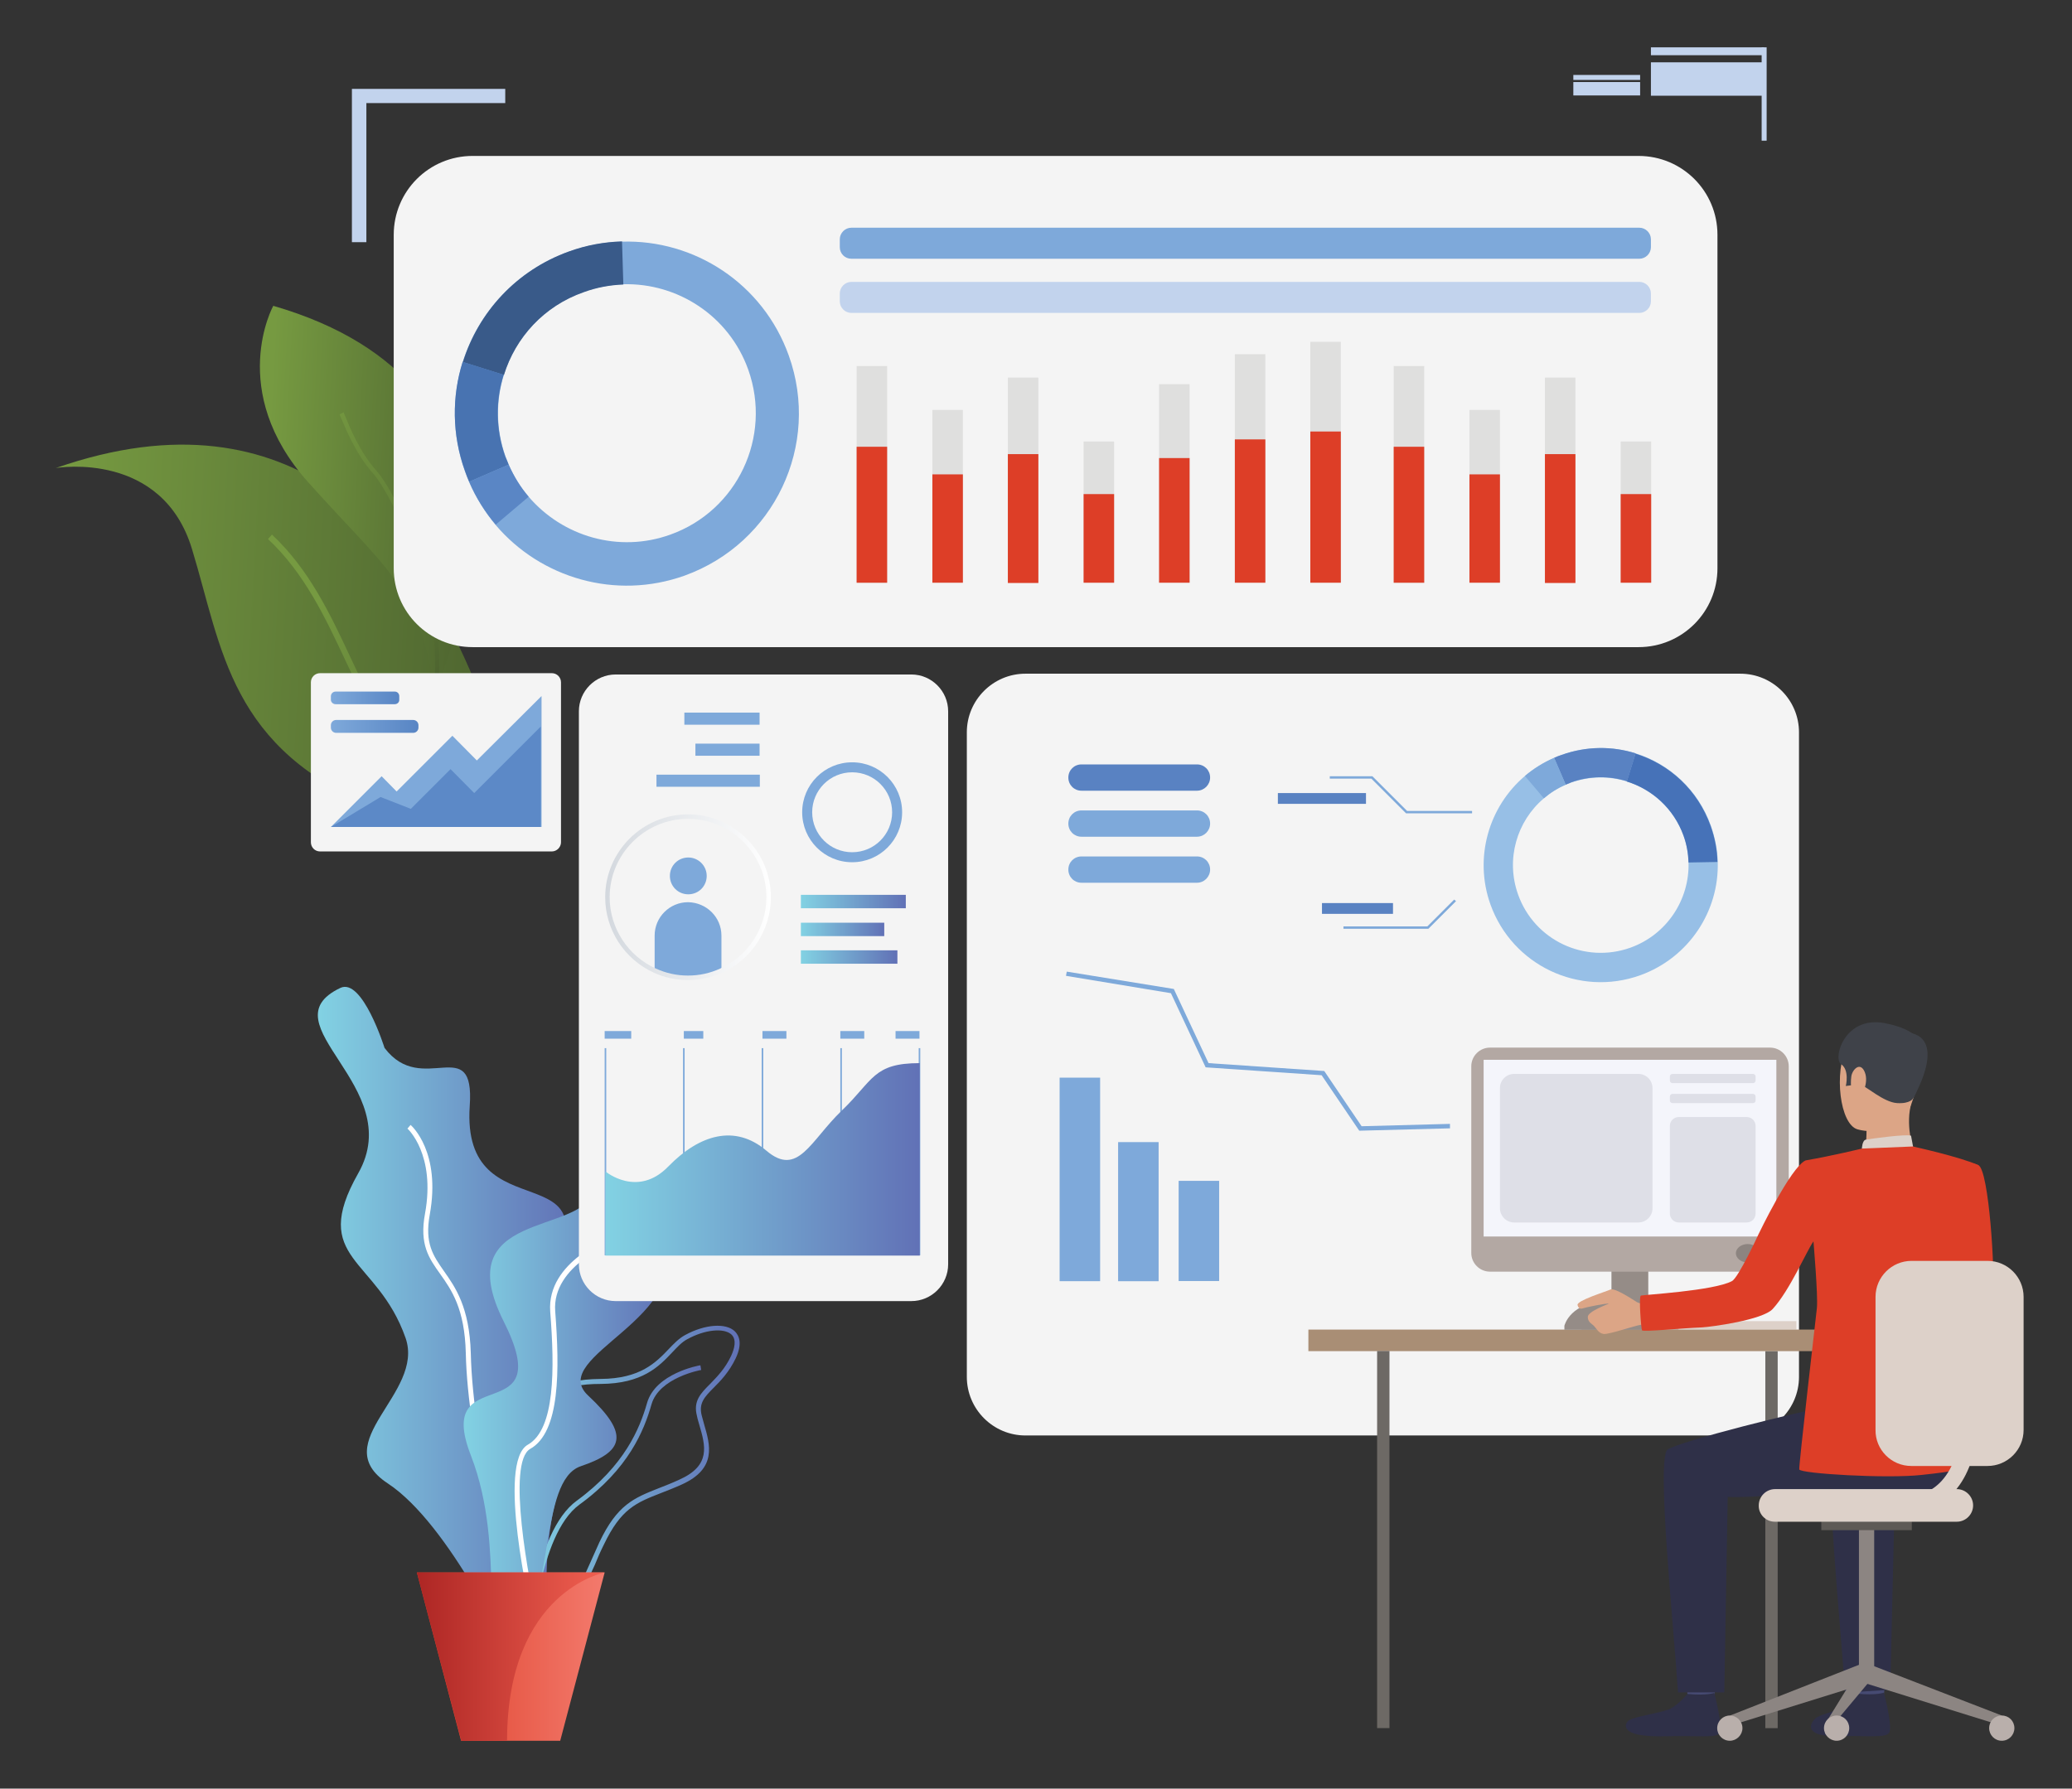 <?xml version="1.0" encoding="utf-8"?>
<!-- Generator: Adobe Illustrator 22.0.0, SVG Export Plug-In . SVG Version: 6.00 Build 0)  -->
<svg version="1.1" id="Layer_1" xmlns="http://www.w3.org/2000/svg" xmlns:xlink="http://www.w3.org/1999/xlink" x="0px" y="0px"
	 viewBox="0 0 787.8 680.2" style="enable-background:new 0 0 787.8 680.2;" xml:space="preserve">
<rect x="0" y="0" width="787.8" height="680.2" fill="#333333" stroke="none"/>
<style type="text/css">
	.st0{fill:url(#SVGID_1_);}
	.st1{fill:url(#SVGID_2_);}
	.st2{fill:url(#SVGID_3_);}
	.st3{fill:url(#SVGID_4_);}
	.st4{fill:url(#SVGID_5_);}
	.st5{fill:#FFFFFF;}
	.st6{fill:url(#SVGID_6_);}
	.st7{fill:url(#SVGID_7_);}
	.st8{fill:url(#SVGID_8_);}
	.st9{fill:url(#SVGID_9_);}
	.st10{fill:url(#SVGID_10_);}
	.st11{fill:#F4F4F4;}
	.st12{fill:#97BFE6;}
	.st13{fill:#4672B8;}
	.st14{fill:#5982C2;}
	.st15{fill:#7EA9DA;}
	.st16{fill:#C2D3ED;}
	.st17{fill:#395A89;}
	.st18{fill:#4873B1;}
	.st19{fill:#5A86C5;}
	.st20{fill:#DFDFDE;}
	.st21{fill:#DD3E27;}
	.st22{fill:url(#SVGID_11_);}
	.st23{fill:url(#SVGID_12_);}
	.st24{fill:url(#SVGID_13_);}
	.st25{fill:url(#SVGID_14_);}
	.st26{fill:url(#SVGID_15_);}
	.st27{fill:url(#SVGID_16_);}
	.st28{fill:url(#SVGID_17_);}
	.st29{fill:#5C89C7;}
	.st30{fill:#DDD1C9;}
	.st31{fill:#6D6965;}
	.st32{fill:#C6BBB5;}
	.st33{fill:#958C87;}
	.st34{fill:#A98E75;}
	.st35{fill:#464A72;}
	.st36{fill:#2F3048;}
	.st37{fill:#DCA586;}
	.st38{fill:#3F4249;}
	.st39{fill:#373A57;}
	.st40{fill:#8C8582;}
	.st41{fill:#5E5A56;}
	.st42{fill:#B9AFAB;}
	.st43{fill:#B3A8A3;}
	.st44{fill:#F4F5FB;}
	.st45{fill:#8C8480;}
	.st46{fill:#DEDFE7;}
</style>
<g>
	<g>
		<g>
			
				<linearGradient id="SVGID_1_" gradientUnits="userSpaceOnUse" x1="-12281.658" y1="-104.691" x2="-12107.106" y2="-104.691" gradientTransform="matrix(-0.999 -5.380000e-02 -5.380000e-02 0.999 -12077.689 -310.801)">
				<stop  offset="5.181350e-03" style="stop-color:#4C622F"/>
				<stop  offset="1" style="stop-color:#769A41"/>
			</linearGradient>
			<path class="st0" d="M176.5,250c11.3,24.7,17.7,48.1,9.3,58.5c-0.5,0.6-1,1.2-1.6,1.7c-6.4,5.7-19,5.8-40.3-2.6
				c-56.7-22.4-59.4-61.1-70.9-98.8c-11.3-37.3-50.8-31-51.8-30.8C113.3,145.8,157.3,208.1,176.5,250z"/>
			<g>
				
					<linearGradient id="SVGID_2_" gradientUnits="userSpaceOnUse" x1="-3979.883" y1="3233.059" x2="-3979.883" y2="3110.32" gradientTransform="matrix(0.75 -0.662 0.662 0.75 1040.326 -4734.463)">
					<stop  offset="5.181350e-03" style="stop-color:#4C622F"/>
					<stop  offset="1" style="stop-color:#769A41"/>
				</linearGradient>
				<path class="st1" d="M185.9,308.4c-0.5,0.6-1,1.2-1.6,1.7c-10.7-6.4-31.1-20-40.7-35.3c-4.5-7.2-8.3-15.3-12.4-23.9
					c-7.6-16.2-15.5-33-29.3-45.9l1.5-1.7c14.1,13.2,22.1,30.1,29.8,46.6c4,8.5,7.8,16.6,12.3,23.6
					C154.9,288.5,175.5,302.2,185.9,308.4z"/>
			</g>
		</g>
		<g>
			
				<linearGradient id="SVGID_3_" gradientUnits="userSpaceOnUse" x1="-12264.953" y1="-157.378" x2="-12182.327" y2="-157.378" gradientTransform="matrix(-0.999 -5.380000e-02 -5.380000e-02 0.999 -12077.689 -310.801)">
				<stop  offset="5.181350e-03" style="stop-color:#4C622F"/>
				<stop  offset="1" style="stop-color:#769A41"/>
			</linearGradient>
			<path class="st2" d="M166.7,260c-0.7,1.6-1.1,2.6-1.1,2.7c-0.2-0.9-0.3-1.8-0.5-2.7c-7.6-38.8-17.7-42.8-48-76.7
				c-31-34.7-13.2-67-13.2-67C207.8,146.4,173.7,242.7,166.7,260z"/>
			<g>
				
					<linearGradient id="SVGID_4_" gradientUnits="userSpaceOnUse" x1="-2349.692" y1="2724.515" x2="-2349.692" y2="2603.996" gradientTransform="matrix(0.871 -0.492 0.492 0.871 881.107 -3271.083)">
					<stop  offset="5.181350e-03" style="stop-color:#4C622F"/>
					<stop  offset="1" style="stop-color:#769A41"/>
				</linearGradient>
				<path class="st3" d="M166.7,260c-0.7,1.6-1.1,2.6-1.1,2.7c-0.2-0.9-0.3-1.8-0.5-2.7c3.4-33.5-16.8-72.8-23.2-79.9
					c-6.6-7.3-10.6-17.4-12.2-21.1c-0.3-0.6-0.5-1.2-0.6-1.4l1.5-0.8c0.1,0.2,0.3,0.6,0.7,1.6c1.5,3.7,5.5,13.6,11.8,20.6
					C151.1,188,169.8,227.5,166.7,260z"/>
			</g>
		</g>
	</g>
	<g>
		<linearGradient id="SVGID_5_" gradientUnits="userSpaceOnUse" x1="120.84" y1="504.998" x2="218.724" y2="504.998">
			<stop  offset="0" style="stop-color:#82D2E3"/>
			<stop  offset="1" style="stop-color:#6171B6"/>
		</linearGradient>
		<path class="st4" d="M129.4,375.7c8.4-4,16.8,22.8,16.8,22.8c14.3,19,34.4-6.3,32.4,22.1c-3.4,49.6,57.1,15.6,29.2,67.4
			c-27.9,51.8,24.6,29.3,7.3,71c-17.3,41.7,5.1,91.5-21,71.1c0,0-23-50.4-46.7-66c-23.7-15.6,14.2-34.1,6.8-55.3
			c-10.8-30.8-36.7-29.6-18-62.6C155,413.1,100.7,389.4,129.4,375.7z"/>
		<g>
			<path class="st5" d="M202.4,611c-11.3-8-24.6-63.4-25.3-96.4c-0.4-16.9-5.4-24-9.8-30.2c-4.2-5.9-7.9-11.1-5.7-22.9
				c4.1-22.5-6.6-32.3-6.7-32.3l1.2-1.4c0.5,0.4,11.6,10.4,7.3,34.1c-2,11,1.3,15.6,5.4,21.5c4.3,6.1,9.7,13.7,10.2,31.2
				c0.8,35.4,14.4,87.8,24.5,94.9L202.4,611z"/>
		</g>
		<g>
			<linearGradient id="SVGID_6_" gradientUnits="userSpaceOnUse" x1="192.645" y1="559.619" x2="281.163" y2="559.619">
				<stop  offset="0" style="stop-color:#82D2E3"/>
				<stop  offset="1" style="stop-color:#6171B6"/>
			</linearGradient>
			<path class="st6" d="M206.7,615.2c-1.5,0-3-0.2-4.8-0.5c-4.4-0.9-7.2-3.2-8.5-6.8c-3-8.7,4-22.9,9.8-29.7
				c0.1-0.1,9.7-11.8,8.7-28.1c-0.2-2.7-0.5-5.2-0.7-7.5c-0.7-6.4-1.2-11.1,1.5-14.2c2.4-2.7,7.1-3.9,15.7-4
				c15.1-0.1,21-6.3,25.8-11.3c2-2.1,3.9-4.1,6.3-5.4l0,0c7.5-4.1,15.5-4.7,18.9-1.4c1.6,1.6,3,4.6,0.3,10.3
				c-2.5,5.2-5.7,8.5-8.3,11.1c-3.5,3.5-5.8,5.9-4.6,10.6c0.3,1.1,0.6,2.2,0.9,3.3c2.3,7.9,5,16.9-8.6,23c-2.9,1.3-5.5,2.3-7.8,3.2
				c-9.5,3.7-15.2,6-21.7,19.6c-1.3,2.6-2.4,5.1-3.4,7.6C221,606.4,217.2,615.2,206.7,615.2z M261.3,509.3c-2.1,1.1-3.8,3-5.8,5.1
				c-5,5.3-11.3,11.8-27.1,11.9c-7.9,0-12.3,1.1-14.3,3.3c-2.2,2.5-1.7,6.8-1.1,12.7c0.3,2.2,0.5,4.8,0.7,7.6
				c1.1,17-8.7,28.9-9.1,29.4c-5.7,6.8-12.1,20.2-9.4,27.9c1,3,3.4,4.9,7.1,5.6c12.8,2.6,16.3-5.4,22.2-18.7
				c1.1-2.4,2.2-4.9,3.4-7.6c6.8-14.3,13.1-16.8,22.7-20.6c2.3-0.9,4.9-1.9,7.7-3.2c12.1-5.4,9.9-12.9,7.6-20.8
				c-0.3-1.1-0.7-2.3-0.9-3.4c-1.5-5.7,1.4-8.6,5.1-12.3c2.6-2.7,5.6-5.7,7.9-10.6c1.2-2.6,2.2-6.1,0.1-8.1
				C275.2,504.9,268,505.6,261.3,509.3L261.3,509.3z"/>
		</g>
		<g>
			<linearGradient id="SVGID_7_" gradientUnits="userSpaceOnUse" x1="200.211" y1="572.491" x2="266.651" y2="572.491">
				<stop  offset="0" style="stop-color:#82D2E3"/>
				<stop  offset="1" style="stop-color:#6171B6"/>
			</linearGradient>
			<path class="st7" d="M202.1,626l-1.9-0.1c0.1-1.8,2.5-43.1,19.1-55.2c18.2-13.3,24-27.6,26.7-37.1c3.2-11.3,19.6-14.3,20.3-14.4
				l0.3,1.8c-0.2,0-16,2.9-18.9,13.1c-2.8,9.9-8.7,24.5-27.4,38.1C204.5,583.7,202.1,625.5,202.1,626z"/>
		</g>
		<linearGradient id="SVGID_8_" gradientUnits="userSpaceOnUse" x1="176.22" y1="519.025" x2="253.594" y2="519.025">
			<stop  offset="0" style="stop-color:#82D2E3"/>
			<stop  offset="1" style="stop-color:#6171B6"/>
		</linearGradient>
		<path class="st8" d="M240.1,417.4c-11.8-4-9.4,18.7-14.3,35.6c-5,16.8-55.5,7.3-34.3,49.5c21.2,42.2-26.8,14.1-12.5,50.9
			c14.3,36.8,1.2,76.2,16.8,66.1c15.6-10,8.8-56.4,25-61.9c16.2-5.5,18.9-11.9,2.8-26.9c-16.1-15,42.1-29.8,27.7-60.1
			C237,440.5,253.7,422.1,240.1,417.4z"/>
		<g>
			<path class="st5" d="M203,617.8c-1.5-6.3-14.2-61.7-2.3-68.4c10.4-5.9,10.2-28.9,8.5-50.6c-1.4-19.2,23.2-28.2,24.3-28.5l0.6,1.8
				c-0.2,0.1-24.4,8.9-23,26.6c1.7,22.3,1.9,45.9-9.5,52.3c-9,5.1-0.7,49.6,3.2,66.4L203,617.8z"/>
		</g>
		<linearGradient id="SVGID_9_" gradientUnits="userSpaceOnUse" x1="158.465" y1="630.01" x2="229.863" y2="630.01">
			<stop  offset="0" style="stop-color:#DD3E27"/>
			<stop  offset="1" style="stop-color:#F37A6D"/>
		</linearGradient>
		<polygon class="st9" points="229.9,598 213,662 175.3,662 158.5,598 		"/>
		<linearGradient id="SVGID_10_" gradientUnits="userSpaceOnUse" x1="158.465" y1="630.01" x2="229.863" y2="630.01">
			<stop  offset="0" style="stop-color:#AD2624"/>
			<stop  offset="1" style="stop-color:#F16051"/>
		</linearGradient>
		<path class="st10" d="M229.9,598c0,0-37.1,7-37.1,64h-17.4l-16.9-64H229.9z"/>
	</g>
	<g>
		<g>
			<path class="st11" d="M389.9,545.9h271.8c12.3,0,22.3-10,22.3-22.3V278.5c0-12.3-10-22.3-22.3-22.3H389.9
				c-12.3,0-22.3,10-22.3,22.3v245.1C367.6,535.9,377.6,545.9,389.9,545.9z"/>
			<g>
				<g>
					<path class="st12" d="M623.6,370.9c18.6-6.7,30.1-24.5,29.5-43.2c-0.1-4.5-1-9.1-2.6-13.7c-4.9-13.7-15.8-23.5-28.6-27.5
						c-8.9-2.8-18.8-2.8-28.2,0.6c-0.9,0.3-1.9,0.7-2.8,1.1c-4.1,1.8-7.8,4.1-11.1,6.9c-13.7,11.6-19.5,31-13.1,48.9
						C575,367.1,600.4,379.2,623.6,370.9z M577.2,340.2c-4.8-13.4-0.5-27.9,9.8-36.6c2.4-2.1,5.2-3.8,8.3-5.2
						c0.7-0.3,1.4-0.6,2.1-0.8c7.1-2.5,14.5-2.5,21.2-0.4c9.6,3,17.8,10.4,21.5,20.6c1.2,3.4,1.8,6.8,1.9,10.2
						c0.4,14.1-8.2,27.4-22.1,32.4C602.5,366.6,583.4,357.6,577.2,340.2z"/>
				</g>
				<g>
					<path class="st13" d="M618.5,297.2l3.3-10.6c12.9,4,23.7,13.8,28.6,27.5c1.6,4.5,2.5,9.1,2.6,13.7L642,328
						c-0.1-3.4-0.7-6.9-1.9-10.2C636.4,307.5,628.2,300.2,618.5,297.2z"/>
				</g>
				<g>
					<path class="st14" d="M595.3,298.4l-4.4-10.2c0.9-0.4,1.8-0.8,2.8-1.1c9.5-3.4,19.3-3.4,28.2-0.6l-3.3,10.6
						c-6.7-2.1-14.1-2.1-21.2,0.4C596.7,297.9,596,298.1,595.3,298.4z"/>
				</g>
				<g>
					<path class="st15" d="M579.8,295.1c3.3-2.8,7-5.1,11.1-6.9l4.4,10.2c-3.1,1.3-5.9,3.1-8.3,5.2L579.8,295.1z"/>
				</g>
			</g>
			<g>
				
					<rect x="425.1" y="434.3" transform="matrix(-1 -4.488289e-11 4.488289e-11 -1 865.621 921.537)" class="st15" width="15.4" height="52.9"/>
			</g>
			<g>
				
					<rect x="448" y="449.2" transform="matrix(-1 -4.488111e-11 4.488111e-11 -1 911.534 936.371)" class="st15" width="15.4" height="38.1"/>
			</g>
			<g>
				
					<rect x="402.8" y="409.8" transform="matrix(-1 -4.488111e-11 4.488111e-11 -1 821.083 897.024)" class="st15" width="15.4" height="77.4"/>
			</g>
			<g>
				<polygon class="st15" points="405.3,371.1 405.6,369.5 446.3,376.1 459.5,404.3 503.5,407.3 517.7,428.3 551.3,427.4 
					551.3,429.1 516.8,430 502.5,408.9 458.4,405.9 445.2,377.7 				"/>
			</g>
			<path class="st14" d="M455.1,300.7h-43.9c-2.8,0-5-2.2-5-5l0,0c0-2.8,2.2-5,5-5h43.9c2.8,0,5,2.2,5,5l0,0
				C460.1,298.4,457.9,300.7,455.1,300.7z"/>
			<path class="st15" d="M455.1,318.2h-43.9c-2.8,0-5-2.2-5-5l0,0c0-2.8,2.2-5,5-5h43.9c2.8,0,5,2.2,5,5l0,0
				C460.1,315.9,457.9,318.2,455.1,318.2z"/>
			<path class="st15" d="M455.1,335.7h-43.9c-2.8,0-5-2.2-5-5l0,0c0-2.8,2.2-5,5-5h43.9c2.8,0,5,2.2,5,5l0,0
				C460.1,333.4,457.9,335.7,455.1,335.7z"/>
			<g>
				<polygon class="st15" points="534.6,309.3 559.7,309.3 559.7,308.4 535,308.4 521.8,295.2 505.6,295.2 505.6,296.1 521.4,296.1 
									"/>
			</g>
			<g>
				<polygon class="st15" points="510.8,353.2 543.1,353.2 553.6,342.7 552.9,342.1 542.7,352.3 510.8,352.3 				"/>
			</g>
			
				<rect x="485.9" y="301.5" transform="matrix(-1 -4.492774e-11 4.492774e-11 -1 1005.264 607.197)" class="st14" width="33.5" height="4.1"/>
			
				<rect x="502.6" y="343.5" transform="matrix(-1 -4.491619e-11 4.491619e-11 -1 1032.235 691.03)" class="st14" width="27" height="4.1"/>
		</g>
		<g>
			<g>
				<g>
					<polygon class="st16" points="192.1,33.8 192.1,39.2 139.3,39.2 139.3,92.1 133.8,92.1 133.8,33.8 					"/>
				</g>
				<rect x="627.7" y="18" class="st16" width="43" height="3"/>
				<rect x="627.7" y="23.7" class="st16" width="43" height="12.7"/>
				<rect x="598.2" y="28.5" class="st16" width="25.4" height="1.9"/>
				<rect x="598.2" y="31.2" class="st16" width="25.4" height="5.1"/>
				<rect x="669.8" y="18" class="st16" width="1.9" height="35.5"/>
			</g>
			<g>
				<path class="st11" d="M623,246.1H179.7c-16.6,0-30-13.4-30-30V89.3c0-16.6,13.4-30,30-30H623c16.6,0,30,13.4,30,30v126.8
					C653,232.7,639.6,246.1,623,246.1z"/>
				<g>
					<g>
						<g>
							<path class="st15" d="M299.9,135.2c-9.8-27.4-35.9-44.2-63.5-43.3c-6.7,0.2-13.4,1.4-20.1,3.8c-20.1,7.2-34.5,23.2-40.4,42.1
								c-4.1,13.1-4.1,27.6,0.9,41.5c0.5,1.4,1,2.7,1.6,4.1c2.6,6,6.1,11.5,10.1,16.3c17.1,20.1,45.5,28.6,71.8,19.2
								C294.4,206.6,312.1,169.2,299.9,135.2z M254.9,203.3c-19.7,7.1-41,0.7-53.9-14.4c-3.1-3.6-5.6-7.7-7.6-12.2
								c-0.4-1-0.8-2-1.2-3.1c-3.7-10.4-3.7-21.3-0.6-31.1c4.4-14.2,15.2-26.2,30.3-31.5c5-1.8,10-2.7,15-2.9
								c20.7-0.6,40.3,12,47.6,32.5C293.6,166.2,280.3,194.2,254.9,203.3z"/>
						</g>
					</g>
					<g>
						<g>
							<path class="st17" d="M191.6,142.6l-15.6-4.9c5.9-18.9,20.3-34.9,40.4-42.1c6.6-2.4,13.4-3.6,20.1-3.8l0.5,16.4
								c-5,0.2-10.1,1.1-15,2.9C206.8,116.4,196,128.4,191.6,142.6z"/>
						</g>
					</g>
					<g>
						<g>
							<path class="st18" d="M193.4,176.7l-15,6.5c-0.6-1.3-1.1-2.7-1.6-4.1c-5-13.9-5-28.4-0.9-41.5l15.6,4.9
								c-3.1,9.8-3.1,20.7,0.6,31.1C192.6,174.7,193,175.7,193.4,176.7z"/>
						</g>
					</g>
					<g>
						<g>
							<path class="st19" d="M188.5,199.5c-4.1-4.8-7.5-10.2-10.1-16.3l15-6.5c2,4.5,4.5,8.6,7.6,12.2L188.5,199.5z"/>
						</g>
					</g>
				</g>
				<g>
					<g>
						<g>
							<rect x="325.7" y="139.2" class="st20" width="11.6" height="82.5"/>
						</g>
						<g>
							<rect x="354.5" y="155.9" class="st20" width="11.6" height="65.7"/>
						</g>
						<g>
							<rect x="383.2" y="143.6" class="st20" width="11.6" height="78"/>
						</g>
						<g>
							<rect x="412" y="167.9" class="st20" width="11.6" height="53.7"/>
						</g>
						<g>
							<rect x="440.7" y="146.1" class="st20" width="11.6" height="75.5"/>
						</g>
						<g>
							<rect x="469.5" y="134.7" class="st20" width="11.6" height="86.9"/>
						</g>
						<g>
							<rect x="498.2" y="130" class="st20" width="11.6" height="91.6"/>
						</g>
						<g>
							<rect x="325.7" y="169.9" class="st21" width="11.6" height="51.7"/>
						</g>
						<g>
							<rect x="354.5" y="180.4" class="st21" width="11.6" height="41.2"/>
						</g>
						<g>
							<rect x="383.2" y="172.7" class="st21" width="11.6" height="49"/>
						</g>
						<g>
							<rect x="412" y="187.9" class="st21" width="11.6" height="33.7"/>
						</g>
						<g>
							<rect x="440.7" y="174.2" class="st21" width="11.6" height="47.4"/>
						</g>
						<g>
							<rect x="469.5" y="167.1" class="st21" width="11.6" height="54.5"/>
						</g>
						<g>
							<rect x="498.2" y="164.1" class="st21" width="11.6" height="57.5"/>
						</g>
					</g>
					<g>
						<rect x="529.9" y="139.2" class="st20" width="11.6" height="82.5"/>
					</g>
					<g>
						<rect x="558.7" y="155.9" class="st20" width="11.6" height="65.7"/>
					</g>
					<g>
						<rect x="587.4" y="143.6" class="st20" width="11.6" height="78"/>
					</g>
					<g>
						<rect x="616.2" y="167.9" class="st20" width="11.6" height="53.7"/>
					</g>
					<g>
						<rect x="529.9" y="169.9" class="st21" width="11.6" height="51.7"/>
					</g>
					<g>
						<rect x="558.7" y="180.4" class="st21" width="11.6" height="41.2"/>
					</g>
					<g>
						<rect x="587.4" y="172.7" class="st21" width="11.6" height="49"/>
					</g>
					<g>
						<rect x="616.2" y="187.9" class="st21" width="11.6" height="33.7"/>
					</g>
				</g>
				<path class="st15" d="M323.7,98.4h299.6c2.4,0,4.4-2,4.4-4.4v-3c0-2.4-2-4.4-4.4-4.4H323.7c-2.4,0-4.4,2-4.4,4.4v3
					C319.3,96.5,321.3,98.4,323.7,98.4z"/>
				<path class="st16" d="M323.7,119h299.6c2.4,0,4.4-2,4.4-4.4v-3c0-2.4-2-4.4-4.4-4.4H323.7c-2.4,0-4.4,2-4.4,4.4v3
					C319.3,117,321.3,119,323.7,119z"/>
			</g>
		</g>
		<g>
			<g>
				<path class="st11" d="M346.5,494.8H234.1c-7.7,0-14-6.3-14-14V270.5c0-7.7,6.3-14,14-14h112.4c7.7,0,14,6.3,14,14v210.3
					C360.5,488.5,354.2,494.8,346.5,494.8z"/>
			</g>
			<g>
				<g>
					<rect x="229.9" y="398.6" class="st15" width="0.6" height="78.8"/>
				</g>
				<g>
					<rect x="259.7" y="398.6" class="st15" width="0.6" height="78.8"/>
				</g>
				<g>
					<rect x="289.6" y="398.6" class="st15" width="0.6" height="78.8"/>
				</g>
				<g>
					<rect x="319.5" y="398.6" class="st15" width="0.6" height="78.8"/>
				</g>
				<g>
					<rect x="349.3" y="398.6" class="st15" width="0.6" height="78.8"/>
				</g>
			</g>
			<linearGradient id="SVGID_11_" gradientUnits="userSpaceOnUse" x1="230.156" y1="440.841" x2="349.629" y2="440.841">
				<stop  offset="0" style="stop-color:#82D2E3"/>
				<stop  offset="1" style="stop-color:#6171B6"/>
			</linearGradient>
			<path class="st22" d="M230.2,445.5c0,0,12.2,10.2,23.9-1.9c11.8-12.1,25.3-16.2,37.3-6c12,10.2,16.7-3.8,28.7-15.3
				c12-11.5,11.8-18,29.6-18v73.2H230.2V445.5z"/>
			<rect x="260" y="392.1" class="st15" width="7.4" height="2.9"/>
			<rect x="229.9" y="392.1" class="st15" width="10.1" height="2.9"/>
			<rect x="289.9" y="392.1" class="st15" width="9.1" height="2.9"/>
			<rect x="319.5" y="392.1" class="st15" width="9.1" height="2.9"/>
			<rect x="340.5" y="392.1" class="st15" width="9.1" height="2.9"/>
			<linearGradient id="SVGID_12_" gradientUnits="userSpaceOnUse" x1="304.468" y1="342.793" x2="344.407" y2="342.793">
				<stop  offset="0" style="stop-color:#82D2E3"/>
				<stop  offset="1" style="stop-color:#6171B6"/>
			</linearGradient>
			<rect x="304.5" y="340.3" class="st23" width="39.9" height="5.1"/>
			<linearGradient id="SVGID_13_" gradientUnits="userSpaceOnUse" x1="304.468" y1="363.969" x2="341.13" y2="363.969">
				<stop  offset="0" style="stop-color:#82D2E3"/>
				<stop  offset="1" style="stop-color:#6171B6"/>
			</linearGradient>
			<rect x="304.5" y="361.4" class="st24" width="36.7" height="5.1"/>
			<linearGradient id="SVGID_14_" gradientUnits="userSpaceOnUse" x1="304.468" y1="353.383" x2="336.19" y2="353.383">
				<stop  offset="0" style="stop-color:#82D2E3"/>
				<stop  offset="1" style="stop-color:#6171B6"/>
			</linearGradient>
			<rect x="304.5" y="350.9" class="st25" width="31.7" height="5.1"/>
			<path class="st15" d="M268.7,333.1c0,3.9-3.1,7-7,7c-3.9,0-7-3.1-7-7c0-3.9,3.1-7,7-7C265.5,326.1,268.7,329.2,268.7,333.1z"/>
			<path class="st15" d="M274.3,355.8v13.3c-3.9,1.8-8.1,2.7-12.7,2.7c-4.5,0-8.8-1-12.7-2.7v-13.3c0-7,5.7-12.7,12.7-12.7
				C268.6,343.2,274.3,348.8,274.3,355.8z"/>
			<g>
				<linearGradient id="SVGID_15_" gradientUnits="userSpaceOnUse" x1="230.156" y1="341.205" x2="293.075" y2="341.205">
					<stop  offset="0" style="stop-color:#D3D8DE"/>
					<stop  offset="1" style="stop-color:#FFFFFF"/>
				</linearGradient>
				<path class="st26" d="M261.6,372.7c-4.5,0-8.9-0.9-13-2.8c-11.2-5.1-18.5-16.3-18.5-28.7c0-17.3,14.1-31.5,31.5-31.5
					c17.3,0,31.5,14.1,31.5,31.5c0,12.3-7.2,23.6-18.5,28.7C270.5,371.7,266.2,372.7,261.6,372.7z M261.6,311.4
					c-16.4,0-29.8,13.4-29.8,29.8c0,11.7,6.9,22.3,17.5,27.1c3.9,1.8,8,2.7,12.3,2.7c4.3,0,8.4-0.9,12.3-2.7
					c10.6-4.8,17.5-15.5,17.5-27.1C291.4,324.8,278,311.4,261.6,311.4z"/>
			</g>
			<g>
				<path class="st15" d="M324,327.9c-10.5,0-19-8.5-19-19c0-10.5,8.5-19,19-19c10.5,0,19,8.5,19,19
					C343,319.4,334.5,327.9,324,327.9z M324,293.7c-8.4,0-15.2,6.8-15.2,15.2c0,8.4,6.8,15.2,15.2,15.2c8.4,0,15.2-6.8,15.2-15.2
					C339.2,300.5,332.4,293.7,324,293.7z"/>
			</g>
			<rect x="260.2" y="271" class="st15" width="28.6" height="4.6"/>
			<rect x="264.4" y="282.8" class="st15" width="24.4" height="4.6"/>
			<rect x="249.6" y="294.6" class="st15" width="39.3" height="4.6"/>
		</g>
		<g>
			<g>
				<path class="st11" d="M209.8,323.8h-88.1c-2,0-3.5-1.6-3.5-3.5v-60.8c0-2,1.6-3.5,3.5-3.5h88.1c2,0,3.5,1.6,3.5,3.5v60.8
					C213.3,322.2,211.7,323.8,209.8,323.8z"/>
			</g>
			<linearGradient id="SVGID_16_" gradientUnits="userSpaceOnUse" x1="125.849" y1="276.292" x2="159.059" y2="276.292">
				<stop  offset="0" style="stop-color:#7EA9DA"/>
				<stop  offset="1" style="stop-color:#5885C4"/>
			</linearGradient>
			<path class="st27" d="M157.1,278.7h-29.3c-1.1,0-2-0.9-2-2v-0.9c0-1.1,0.9-2,2-2h29.3c1.1,0,2,0.9,2,2v0.9
				C159.1,277.8,158.2,278.7,157.1,278.7z"/>
			<linearGradient id="SVGID_17_" gradientUnits="userSpaceOnUse" x1="125.849" y1="265.347" x2="151.873" y2="265.347">
				<stop  offset="0" style="stop-color:#7EA9DA"/>
				<stop  offset="1" style="stop-color:#5885C4"/>
			</linearGradient>
			<path class="st28" d="M150.1,267.8h-22.5c-1,0-1.8-0.8-1.8-1.7v-1.3c0-1,0.8-1.8,1.8-1.8h22.5c1,0,1.7,0.8,1.7,1.7v1.3
				C151.9,267,151.1,267.8,150.1,267.8z"/>
			<polygon class="st15" points="125.8,314.5 145.1,295.2 150.8,301 172,279.8 181.3,289.2 205.9,264.7 205.9,314.5 			"/>
			<polygon class="st29" points="205.6,314.5 205.6,276.3 180.3,301.6 171.3,292.5 156.2,307.6 144.7,303.1 125.8,314.5 			"/>
		</g>
	</g>
	<g>
		<g>
			
				<rect x="629.9" y="502.4" transform="matrix(-1 -4.492863e-11 4.492863e-11 -1 1312.907 1008.017)" class="st30" width="53.1" height="3.2"/>
		</g>
		<g>
			<rect x="671.2" y="513.8" class="st31" width="4.7" height="143.4"/>
		</g>
		<g>
			
				<rect x="601.3" y="501.5" transform="matrix(-1 -4.493040e-11 4.493040e-11 -1 1239.494 1007.578)" class="st32" width="36.9" height="4.5"/>
		</g>
		<g>
			
				<rect x="612.8" y="463.1" transform="matrix(-1 -4.488733e-11 4.488733e-11 -1 1239.494 968.702)" class="st33" width="14" height="42.5"/>
		</g>
		<g>
			
				<rect x="497.5" y="505.6" transform="matrix(-1 -4.488555e-11 4.488555e-11 -1 1199.563 1019.431)" class="st34" width="204.6" height="8.2"/>
		</g>
		<g>
			<path class="st21" d="M741.3,456.3c0,0,2.2,31.4-3.9,35.1c-3.8,2.4-19.2,10.3-18.7,11.8c0.5,1.5,8.6,13.2,8.6,13.2
				s29.4-19.4,30.4-25.5c0.9-6-1.4-45.9-5.5-47.8c-3-1.4-4.6-0.2-8.4,2.6C738.5,449.7,741.3,456.3,741.3,456.3z"/>
		</g>
		<g>
			<g>
				<g>
					<path class="st35" d="M705.1,637.6c0,0,0.9,6.3,1,7.3c0.1,1,10.2-0.6,10.2-0.6l0.8-7.6C717.2,636.8,706.4,636.7,705.1,637.6z"
						/>
				</g>
			</g>
		</g>
		<g>
			<g>
				<g>
					<path class="st36" d="M706.1,644.1c0,0-3.2,3.8-6.3,5.5c-3.1,1.7-7.9,2.3-9.8,4.1c-1.3,1.2-4.8,6.6,8,6.5
						c12.8-0.1,19,0.8,20.3-1.3c1.4-2.1-2-15.2-2-15.2S713.4,644.8,706.1,644.1z"/>
				</g>
			</g>
		</g>
		<g>
			<g>
				<g>
					<path class="st35" d="M640.7,637.7c0,0,0.9,6.3,1,7.3c0.1,1,10.2-0.6,10.2-0.6l0.8-7.6C652.7,636.9,641.9,636.8,640.7,637.7z"
						/>
				</g>
			</g>
		</g>
		<g>
			<g>
				<g>
					<path class="st36" d="M641.6,644.2c0,0-3.2,3.8-6.3,5.5c-3.1,1.7-14.4,3-16.3,4.8c-1.3,1.2-3.5,6.3,14.5,5.8
						c12.8-0.3,19,0.8,20.3-1.3c1.4-2.1-2-15.2-2-15.2S649.1,644.9,641.6,644.2z"/>
				</g>
			</g>
		</g>
		<g>
			<g>
				<g>
					<path class="st36" d="M737.6,527.9c0,0-36.6,6.2-44.8,7.5c-8.3,1.3-53.1,12.4-58.7,15.8c-4.5,2.7,2.3,67.6,3.9,92.4h17.6
						l1.3-74.3c21.2,0.5,36.3-5,51.7-2.6c15.4,2.3,28.3,5.7,38.1-7.5C746.7,559.3,747.1,530.8,737.6,527.9z"/>
				</g>
			</g>
		</g>
		<g>
			<g>
				<g>
					<path class="st36" d="M701.5,643.7l17.2-1.1l1.7-73.3c9.1,0.2,12.2-0.4,19.6-1.2l13.9-32.3c-12.2,2.4-51.1,12.3-56.3,15.4
						C693.1,554,700,619,701.5,643.7z"/>
				</g>
			</g>
		</g>
		<g>
			<g>
				<g>
					<path class="st37" d="M720.8,390.8c0,0-13.4-3.7-18.5,6.7c-5.1,10.4-2.8,30.1,4,32c6.8,1.9,16.5-0.3,19.3-6.8
						c2.8-6.5,5-15.7,4.4-21.6C729.2,395.2,724.3,392.3,720.8,390.8z"/>
				</g>
			</g>
		</g>
		<g>
			<g>
				<g>
					<path class="st37" d="M709.7,427.5c0,0,0.1,7.9-0.7,9.6c-0.9,1.7,18.7,1.3,18.7,1.3s-3.1-9.5-1.3-17.6
						C728,412.7,709.7,427.5,709.7,427.5z"/>
				</g>
			</g>
		</g>
		<g>
			<g>
				<g>
					<path class="st38" d="M727.4,417.7c0,0-1,2.1-6.1,1.8c-5.1-0.3-11.7-6.4-13.9-7c-2.1-0.5-2.3-1.8-2.3-1.8l-1.1,2l-2.2,0.3
						c0,0,1.5-6.1-1.8-8.3c-3.3-2.2,1.5-19.5,18-15.3c0,0,12.6,2.3,12.8,9.3C730.9,405.9,729.8,414,727.4,417.7z"/>
				</g>
			</g>
		</g>
		<g>
			<g>
				<g>
					<path class="st30" d="M707.9,436.9c0,0,0.1-3.2,1.5-3.5c1.5-0.3,15.4-2.2,17.2-1.5l0.8,4.3
						C727.4,436.1,723.9,438.2,707.9,436.9z"/>
				</g>
			</g>
		</g>
		<g>
			<g>
				<g>
					<path class="st37" d="M703.9,409.3c0.4-2.6,3.4-5.7,5.1-1.6c1.7,4.1-1.2,10.1-3.1,9.8C704,417.2,703.4,412.9,703.9,409.3z"/>
				</g>
			</g>
		</g>
		<g>
			<g>
				<g>
					<path class="st39" d="M649.7,475C649.7,475,649.7,475,649.7,475C649.6,475,649.6,475,649.7,475z"/>
				</g>
			</g>
		</g>
		<g>
			<g>
				<g>
					<path class="st38" d="M724.7,392.7c0,0,16.3-0.8,2.9,24.7L724.7,392.7z"/>
				</g>
			</g>
		</g>
		<g>
			<g>
				<polygon class="st40" points="761.1,652.4 759.9,655.9 708.5,639.9 710.9,633 				"/>
			</g>
		</g>
		<g>
			<g>
				
					<rect x="706.7" y="581.6" transform="matrix(-1 -4.484736e-11 4.484736e-11 -1 1419.292 1219.122)" class="st40" width="5.8" height="55.9"/>
			</g>
		</g>
		<g>
			<g>
				
					<rect x="692.4" y="578.7" transform="matrix(-1 -4.482959e-11 4.482959e-11 -1 1419.29 1160.612)" class="st41" width="34.4" height="3.3"/>
			</g>
		</g>
		<g>
			<g>
				<polygon class="st40" points="657.8,652.4 659,655.9 710.4,639.9 708.1,632.6 				"/>
			</g>
		</g>
		<g>
			<g>
				<polygon class="st40" points="694,655.5 694,659.5 710.4,639.9 708.1,632.6 				"/>
			</g>
		</g>
		<g>
			<g>
				<path class="st42" d="M652.9,657.2c0,2.6,2.1,4.8,4.8,4.8c2.6,0,4.8-2.2,4.8-4.8c0-2.7-2.2-4.8-4.8-4.8
					C655.1,652.4,652.9,654.5,652.9,657.2z"/>
			</g>
		</g>
		<g>
			<g>
				<path class="st42" d="M693.5,657.2c0,2.6,2.2,4.8,4.8,4.8c2.7,0,4.8-2.2,4.8-4.8c0-2.7-2.1-4.8-4.8-4.8
					C695.7,652.4,693.5,654.5,693.5,657.2z"/>
			</g>
		</g>
		<g>
			<g>
				<path class="st42" d="M756.3,657.2c0,2.6,2.1,4.8,4.8,4.8c2.7,0,4.8-2.2,4.8-4.8c0-2.7-2.1-4.8-4.8-4.8
					C758.4,652.4,756.3,654.5,756.3,657.2z"/>
			</g>
		</g>
		<g>
			<path class="st30" d="M674.8,578.7H744c3.4,0,6.2-2.8,6.2-6.2l0,0c0-3.4-2.8-6.2-6.2-6.2h-69.1c-3.4,0-6.2,2.8-6.2,6.2l0,0
				C668.6,575.9,671.4,578.7,674.8,578.7z"/>
		</g>
		<g>
			
				<rect x="523.7" y="513.8" transform="matrix(-1 -4.455737e-11 4.455737e-11 -1 1051.995 1170.983)" class="st31" width="4.7" height="143.4"/>
		</g>
		<g>
			<path class="st43" d="M566.5,483.6H673c3.9,0,7.1-3.2,7.1-7.1v-71c0-3.9-3.2-7.1-7.1-7.1H566.5c-3.9,0-7.1,3.2-7.1,7.1v71
				C559.4,480.4,562.6,483.6,566.5,483.6z"/>
		</g>
		<g>
			
				<rect x="564.1" y="403" transform="matrix(-1 -4.490509e-11 4.490509e-11 -1 1239.494 873.236)" class="st44" width="111.3" height="67.2"/>
		</g>
		<g>
			<path class="st45" d="M660,476.6c0,1.9,2,3.5,4.5,3.5c2.5,0,4.5-1.5,4.5-3.5c0-1.9-2-3.5-4.5-3.5C662,473.1,660,474.7,660,476.6z
				"/>
		</g>
		<g>
			<path class="st33" d="M594.8,505.7v-1.5c0,0,2.1-9.4,17.2-9.4c15.1,0,14.8,10.9,14.8,10.9H594.8z"/>
		</g>
		<g>
			<g>
				<path class="st37" d="M626.9,496.2c0,0-3.3-0.3-4.5-1c-1.2-0.7-8.4-5.6-10.1-4.8c-1.7,0.8-12.9,4.2-12.5,5.9
					c0.4,1.6,1.4,1.5,2.2,1.2c0.8-0.3,8.9-2,9.7-1.7c0,0-8,2.9-8,5c0,2.1,1.7,2.7,2.4,3.5c0.8,0.8,1.7,2.8,3.7,3
					c2.1,0.2,12.1-3.3,14.2-3.5c2.1-0.2,5.9,0.1,6.2-0.2C630.5,503.2,626.9,496.2,626.9,496.2z"/>
			</g>
		</g>
		<g>
			<g>
				<g>
					<path class="st21" d="M686.5,441.3c10.4-1.8,21.4-4.5,21.4-4.5l19.4-0.8c0,0,17.8,3.9,24.9,7.1c0.7,0.3,0.7,15.9,2.5,20
						l-5.8,12.3c0,0-3.4,24.3-4.1,35.2c-0.3,5,0.9,48,0.9,48s-1.7,0.9-15,2.3c-13.3,1.5-46.4-0.5-46.6-2.1
						c-0.2-1.6,6.4-58.4,6.7-61.3c0.5-4.5-1.3-25.4-1.3-25.4c-2.5,3.4-8.9,18.5-15.5,25.7c-3.9,4.2-23.3,6.8-26.9,7
						c-7.9,0.3-22.4,1.8-22.8,1.1c-0.3-0.5-1.3-12.9-0.4-13.2c0.8-0.3,27.7-1.8,34.6-5.5c2.5-1.3,10.1-17.8,10.1-17.8
						S680.8,443.9,686.5,441.3z"/>
				</g>
			</g>
		</g>
		<g>
			<path class="st30" d="M726.7,557.5h29c7.5,0,13.7-6.1,13.7-13.7v-50.6c0-7.5-6.1-13.7-13.7-13.7h-28.9c-7.5,0-13.7,6.1-13.7,13.7
				v50.6C713,551.3,719.1,557.5,726.7,557.5z"/>
		</g>
		<g>
			<path class="st30" d="M723,575.6c8.3,0,15-2.8,20-8.3c11.2-12.4,9.2-34.3,9.1-35.2c-0.2-1.7-1.7-3-3.4-2.8
				c-1.7,0.2-3,1.7-2.8,3.4c0,0.2,1.8,20-7.6,30.4c-3.8,4.2-8.8,6.2-15.4,6.2c-1.7,0-3.1,1.4-3.1,3.1
				C719.9,574.2,721.3,575.6,723,575.6z"/>
		</g>
		<g>
			<g>
				<g>
					<path class="st46" d="M635.9,411.9h30.6c0.6,0,1-0.5,1-1v-1.5c0-0.6-0.5-1-1-1h-30.6c-0.6,0-1,0.5-1,1v1.5
						C634.9,411.5,635.4,411.9,635.9,411.9z"/>
				</g>
			</g>
		</g>
		<g>
			<g>
				<g>
					<path class="st46" d="M635.9,419.5h30.6c0.6,0,1-0.5,1-1V417c0-0.6-0.5-1-1-1h-30.6c-0.6,0-1,0.5-1,1v1.5
						C634.9,419.1,635.4,419.5,635.9,419.5z"/>
				</g>
			</g>
		</g>
		<g>
			<g>
				<g>
					<path class="st46" d="M638.3,464.9h25.8c1.9,0,3.4-1.5,3.4-3.4v-33.3c0-1.9-1.5-3.4-3.4-3.4h-25.8c-1.9,0-3.4,1.5-3.4,3.4v33.3
						C634.9,463.3,636.4,464.9,638.3,464.9z"/>
				</g>
			</g>
		</g>
		<g>
			<g>
				<g>
					<path class="st46" d="M575.7,464.9h47.2c3,0,5.4-2.4,5.4-5.4v-45.7c0-3-2.4-5.4-5.4-5.4h-47.2c-3,0-5.4,2.4-5.4,5.4v45.7
						C570.3,462.4,572.7,464.9,575.7,464.9z"/>
				</g>
			</g>
		</g>
	</g>
</g>
</svg>
